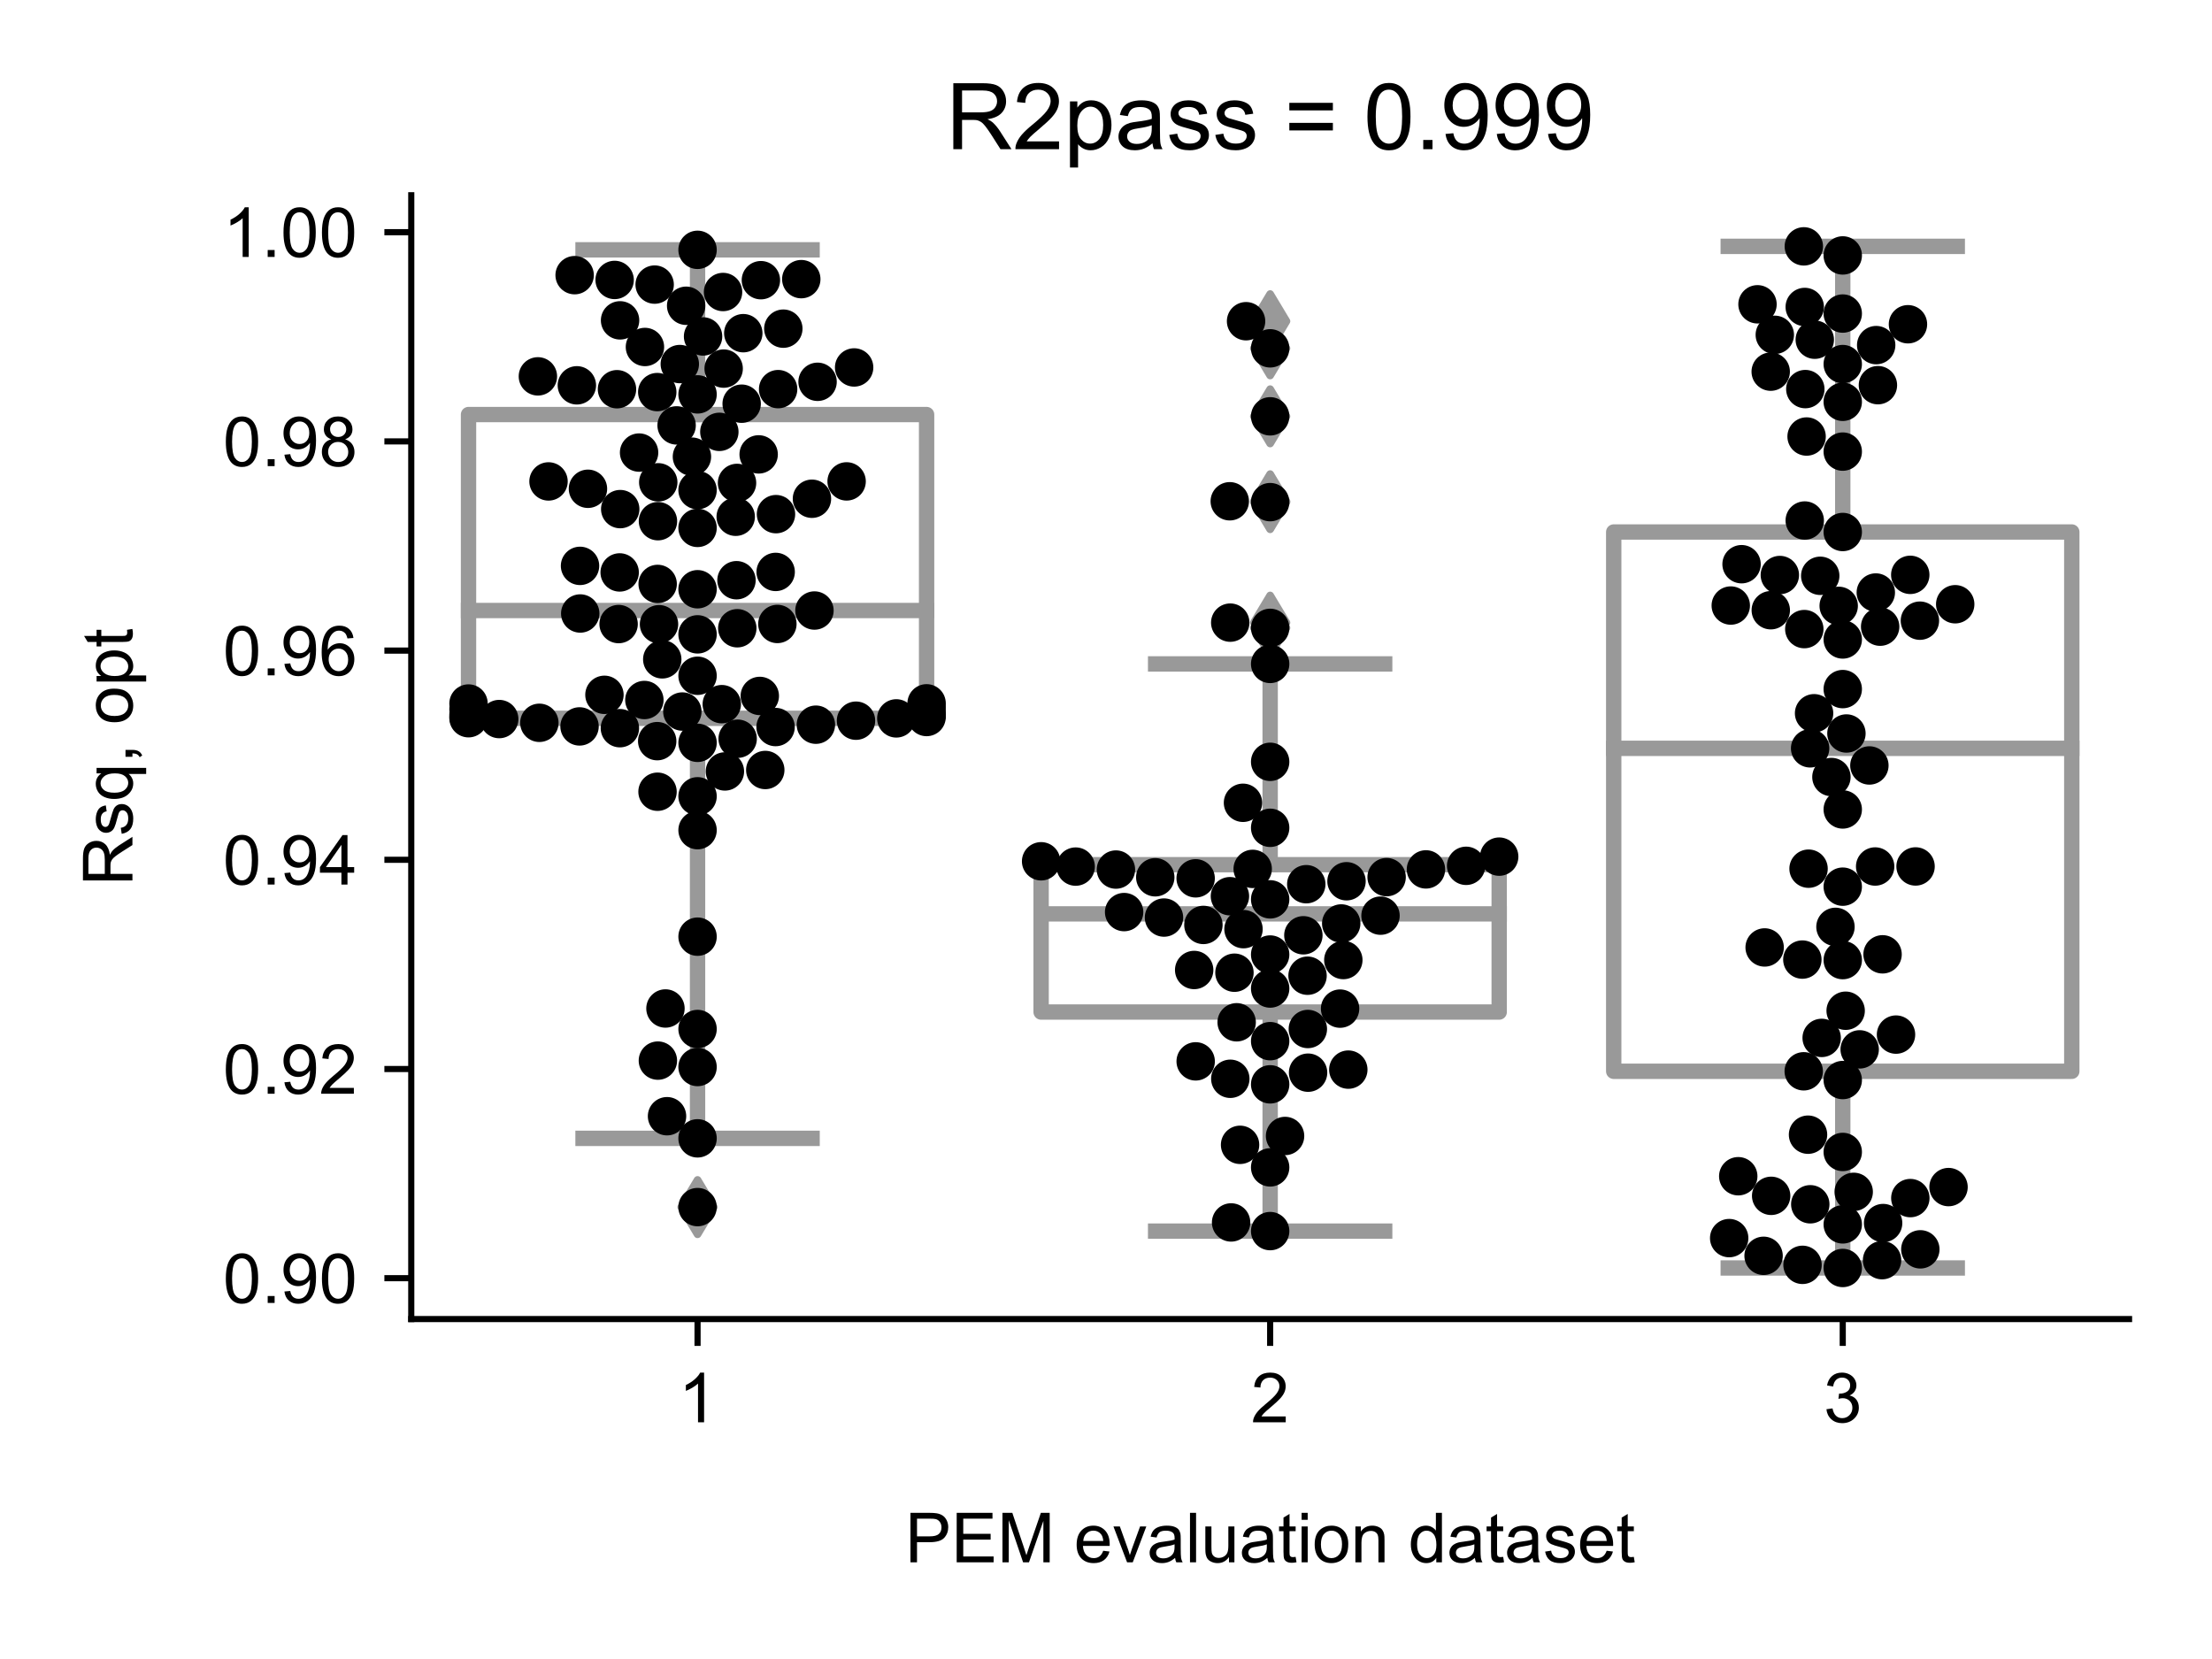<?xml version="1.0" encoding="utf-8" standalone="no"?>
<!DOCTYPE svg PUBLIC "-//W3C//DTD SVG 1.1//EN"
  "http://www.w3.org/Graphics/SVG/1.1/DTD/svg11.dtd">
<!-- Created with matplotlib (https://matplotlib.org/) -->
<svg height="216pt" version="1.1" viewBox="0 0 288 216" width="288pt" xmlns="http://www.w3.org/2000/svg" xmlns:xlink="http://www.w3.org/1999/xlink">
 <defs>
  <style type="text/css">*{stroke-linecap:butt;stroke-linejoin:round;}</style>
 </defs>
 <g id="figure_1">
  <g id="patch_1">
   <path d="M 0 216 
L 288 216 
L 288 0 
L 0 0 
z
" style="fill:#ffffff;"/>
  </g>
  <g id="axes_1">
   <g id="patch_2">
    <path d="M 53.546 171.738 
L 277.2 171.738 
L 277.2 25.425 
L 53.546 25.425 
z
" style="fill:#ffffff;"/>
   </g>
   <g id="patch_3">
    <path clip-path="url(#pc8c98d6a07)" d="M 61.001 93.522 
L 120.642 93.522 
L 120.642 53.974 
L 61.001 53.974 
L 61.001 93.522 
z
" style="fill:#ffffff;stroke:#999999;stroke-linejoin:miter;stroke-width:2;"/>
   </g>
   <g id="patch_4">
    <path clip-path="url(#pc8c98d6a07)" d="M 135.552 131.767 
L 195.193 131.767 
L 195.193 112.581 
L 135.552 112.581 
L 135.552 131.767 
z
" style="fill:#ffffff;stroke:#999999;stroke-linejoin:miter;stroke-width:2;"/>
   </g>
   <g id="patch_5">
    <path clip-path="url(#pc8c98d6a07)" d="M 210.104 139.481 
L 269.745 139.481 
L 269.745 69.266 
L 210.104 69.266 
L 210.104 139.481 
z
" style="fill:#ffffff;stroke:#999999;stroke-linejoin:miter;stroke-width:2;"/>
   </g>
   <g id="matplotlib.axis_1">
    <g id="xtick_1">
     <g id="line2d_1">
      <defs>
       <path d="M 0 0 
L 0 3.5 
" id="m9c4b7e65dc" style="stroke:#000000;stroke-width:0.8;"/>
      </defs>
      <g>
       <use style="stroke:#000000;stroke-width:0.8;" x="90.821" xlink:href="#m9c4b7e65dc" y="171.738"/>
      </g>
     </g>
     <g id="text_1">
      <!-- 1 -->
      <g transform="translate(88.319 185.18)scale(0.09 -0.09)">
       <defs>
        <path d="M 37.25 0 
L 28.469 0 
L 28.469 56 
Q 25.297 52.984 20.141 49.953 
Q 14.984 46.922 10.891 45.406 
L 10.891 53.906 
Q 18.266 57.375 23.781 62.297 
Q 29.297 67.234 31.594 71.875 
L 37.25 71.875 
z
" id="ArialMT-49"/>
       </defs>
       <use xlink:href="#ArialMT-49"/>
      </g>
     </g>
    </g>
    <g id="xtick_2">
     <g id="line2d_2">
      <g>
       <use style="stroke:#000000;stroke-width:0.8;" x="165.373" xlink:href="#m9c4b7e65dc" y="171.738"/>
      </g>
     </g>
     <g id="text_2">
      <!-- 2 -->
      <g transform="translate(162.87 185.18)scale(0.09 -0.09)">
       <defs>
        <path d="M 50.344 8.453 
L 50.344 0 
L 3.031 0 
Q 2.938 3.172 4.047 6.109 
Q 5.859 10.938 9.828 15.625 
Q 13.812 20.312 21.344 26.469 
Q 33.016 36.031 37.109 41.625 
Q 41.219 47.219 41.219 52.203 
Q 41.219 57.422 37.469 61 
Q 33.734 64.594 27.734 64.594 
Q 21.391 64.594 17.578 60.781 
Q 13.766 56.984 13.719 50.25 
L 4.688 51.172 
Q 5.609 61.281 11.656 66.578 
Q 17.719 71.875 27.938 71.875 
Q 38.234 71.875 44.234 66.156 
Q 50.25 60.453 50.25 52 
Q 50.25 47.703 48.484 43.547 
Q 46.734 39.406 42.656 34.812 
Q 38.578 30.219 29.109 22.219 
Q 21.188 15.578 18.938 13.203 
Q 16.703 10.844 15.234 8.453 
z
" id="ArialMT-50"/>
       </defs>
       <use xlink:href="#ArialMT-50"/>
      </g>
     </g>
    </g>
    <g id="xtick_3">
     <g id="line2d_3">
      <g>
       <use style="stroke:#000000;stroke-width:0.8;" x="239.924" xlink:href="#m9c4b7e65dc" y="171.738"/>
      </g>
     </g>
     <g id="text_3">
      <!-- 3 -->
      <g transform="translate(237.422 185.18)scale(0.09 -0.09)">
       <defs>
        <path d="M 4.203 18.891 
L 12.984 20.062 
Q 14.5 12.594 18.141 9.297 
Q 21.781 6 27 6 
Q 33.203 6 37.469 10.297 
Q 41.75 14.594 41.75 20.953 
Q 41.75 27 37.797 30.922 
Q 33.844 34.859 27.734 34.859 
Q 25.25 34.859 21.531 33.891 
L 22.516 41.609 
Q 23.391 41.5 23.922 41.5 
Q 29.547 41.5 34.031 44.422 
Q 38.531 47.359 38.531 53.469 
Q 38.531 58.297 35.25 61.469 
Q 31.984 64.656 26.812 64.656 
Q 21.688 64.656 18.266 61.422 
Q 14.844 58.203 13.875 51.766 
L 5.078 53.328 
Q 6.688 62.156 12.391 67.016 
Q 18.109 71.875 26.609 71.875 
Q 32.469 71.875 37.391 69.359 
Q 42.328 66.844 44.938 62.5 
Q 47.562 58.156 47.562 53.266 
Q 47.562 48.641 45.062 44.828 
Q 42.578 41.016 37.703 38.766 
Q 44.047 37.312 47.562 32.688 
Q 51.078 28.078 51.078 21.141 
Q 51.078 11.766 44.234 5.25 
Q 37.406 -1.266 26.953 -1.266 
Q 17.531 -1.266 11.297 4.344 
Q 5.078 9.969 4.203 18.891 
z
" id="ArialMT-51"/>
       </defs>
       <use xlink:href="#ArialMT-51"/>
      </g>
     </g>
    </g>
    <g id="text_4">
     <!-- PEM evaluation dataset -->
     <g transform="translate(117.846 203.411)scale(0.09 -0.09)">
      <defs>
       <path d="M 7.719 0 
L 7.719 71.578 
L 34.719 71.578 
Q 41.844 71.578 45.609 70.906 
Q 50.875 70.016 54.438 67.547 
Q 58.016 65.094 60.188 60.641 
Q 62.359 56.203 62.359 50.875 
Q 62.359 41.75 56.547 35.422 
Q 50.734 29.109 35.547 29.109 
L 17.188 29.109 
L 17.188 0 
z
M 17.188 37.547 
L 35.688 37.547 
Q 44.875 37.547 48.734 40.969 
Q 52.594 44.391 52.594 50.594 
Q 52.594 55.078 50.312 58.266 
Q 48.047 61.469 44.344 62.5 
Q 41.938 63.141 35.5 63.141 
L 17.188 63.141 
z
" id="ArialMT-80"/>
       <path d="M 7.906 0 
L 7.906 71.578 
L 59.672 71.578 
L 59.672 63.141 
L 17.391 63.141 
L 17.391 41.219 
L 56.984 41.219 
L 56.984 32.812 
L 17.391 32.812 
L 17.391 8.453 
L 61.328 8.453 
L 61.328 0 
z
" id="ArialMT-69"/>
       <path d="M 7.422 0 
L 7.422 71.578 
L 21.688 71.578 
L 38.625 20.906 
Q 40.969 13.812 42.047 10.297 
Q 43.266 14.203 45.844 21.781 
L 62.984 71.578 
L 75.734 71.578 
L 75.734 0 
L 66.609 0 
L 66.609 59.906 
L 45.797 0 
L 37.25 0 
L 16.547 60.938 
L 16.547 0 
z
" id="ArialMT-77"/>
       <path id="ArialMT-32"/>
       <path d="M 42.094 16.703 
L 51.172 15.578 
Q 49.031 7.625 43.219 3.219 
Q 37.406 -1.172 28.375 -1.172 
Q 17 -1.172 10.328 5.828 
Q 3.656 12.844 3.656 25.484 
Q 3.656 38.578 10.391 45.797 
Q 17.141 53.031 27.875 53.031 
Q 38.281 53.031 44.875 45.953 
Q 51.469 38.875 51.469 26.031 
Q 51.469 25.25 51.422 23.688 
L 12.75 23.688 
Q 13.234 15.141 17.578 10.594 
Q 21.922 6.062 28.422 6.062 
Q 33.25 6.062 36.672 8.594 
Q 40.094 11.141 42.094 16.703 
z
M 13.234 30.906 
L 42.188 30.906 
Q 41.609 37.453 38.875 40.719 
Q 34.672 45.797 27.984 45.797 
Q 21.922 45.797 17.797 41.75 
Q 13.672 37.703 13.234 30.906 
z
" id="ArialMT-101"/>
       <path d="M 21 0 
L 1.266 51.859 
L 10.547 51.859 
L 21.688 20.797 
Q 23.484 15.766 25 10.359 
Q 26.172 14.453 28.266 20.219 
L 39.797 51.859 
L 48.828 51.859 
L 29.203 0 
z
" id="ArialMT-118"/>
       <path d="M 40.438 6.391 
Q 35.547 2.25 31.031 0.531 
Q 26.516 -1.172 21.344 -1.172 
Q 12.797 -1.172 8.203 3 
Q 3.609 7.172 3.609 13.672 
Q 3.609 17.484 5.344 20.625 
Q 7.078 23.781 9.891 25.688 
Q 12.703 27.594 16.219 28.562 
Q 18.797 29.25 24.031 29.891 
Q 34.672 31.156 39.703 32.906 
Q 39.75 34.719 39.75 35.203 
Q 39.75 40.578 37.25 42.781 
Q 33.891 45.75 27.25 45.75 
Q 21.047 45.75 18.094 43.578 
Q 15.141 41.406 13.719 35.891 
L 5.125 37.062 
Q 6.297 42.578 8.984 45.969 
Q 11.672 49.359 16.75 51.188 
Q 21.828 53.031 28.516 53.031 
Q 35.156 53.031 39.297 51.469 
Q 43.453 49.906 45.406 47.531 
Q 47.359 45.172 48.141 41.547 
Q 48.578 39.312 48.578 33.453 
L 48.578 21.734 
Q 48.578 9.469 49.141 6.219 
Q 49.703 2.984 51.375 0 
L 42.188 0 
Q 40.828 2.734 40.438 6.391 
z
M 39.703 26.031 
Q 34.906 24.078 25.344 22.703 
Q 19.922 21.922 17.672 20.938 
Q 15.438 19.969 14.203 18.094 
Q 12.984 16.219 12.984 13.922 
Q 12.984 10.406 15.641 8.062 
Q 18.312 5.719 23.438 5.719 
Q 28.516 5.719 32.469 7.938 
Q 36.422 10.156 38.281 14.016 
Q 39.703 17 39.703 22.797 
z
" id="ArialMT-97"/>
       <path d="M 6.391 0 
L 6.391 71.578 
L 15.188 71.578 
L 15.188 0 
z
" id="ArialMT-108"/>
       <path d="M 40.578 0 
L 40.578 7.625 
Q 34.516 -1.172 24.125 -1.172 
Q 19.531 -1.172 15.547 0.578 
Q 11.578 2.344 9.641 5 
Q 7.719 7.672 6.938 11.531 
Q 6.391 14.109 6.391 19.734 
L 6.391 51.859 
L 15.188 51.859 
L 15.188 23.094 
Q 15.188 16.219 15.719 13.812 
Q 16.547 10.359 19.234 8.375 
Q 21.922 6.391 25.875 6.391 
Q 29.828 6.391 33.297 8.422 
Q 36.766 10.453 38.203 13.938 
Q 39.656 17.438 39.656 24.078 
L 39.656 51.859 
L 48.438 51.859 
L 48.438 0 
z
" id="ArialMT-117"/>
       <path d="M 25.781 7.859 
L 27.047 0.094 
Q 23.344 -0.688 20.406 -0.688 
Q 15.625 -0.688 12.984 0.828 
Q 10.359 2.344 9.281 4.812 
Q 8.203 7.281 8.203 15.188 
L 8.203 45.016 
L 1.766 45.016 
L 1.766 51.859 
L 8.203 51.859 
L 8.203 64.703 
L 16.938 69.969 
L 16.938 51.859 
L 25.781 51.859 
L 25.781 45.016 
L 16.938 45.016 
L 16.938 14.703 
Q 16.938 10.938 17.406 9.859 
Q 17.875 8.797 18.922 8.156 
Q 19.969 7.516 21.922 7.516 
Q 23.391 7.516 25.781 7.859 
z
" id="ArialMT-116"/>
       <path d="M 6.641 61.469 
L 6.641 71.578 
L 15.438 71.578 
L 15.438 61.469 
z
M 6.641 0 
L 6.641 51.859 
L 15.438 51.859 
L 15.438 0 
z
" id="ArialMT-105"/>
       <path d="M 3.328 25.922 
Q 3.328 40.328 11.328 47.266 
Q 18.016 53.031 27.641 53.031 
Q 38.328 53.031 45.109 46.016 
Q 51.906 39.016 51.906 26.656 
Q 51.906 16.656 48.906 10.906 
Q 45.906 5.172 40.156 2 
Q 34.422 -1.172 27.641 -1.172 
Q 16.75 -1.172 10.031 5.812 
Q 3.328 12.797 3.328 25.922 
z
M 12.359 25.922 
Q 12.359 15.969 16.703 11.016 
Q 21.047 6.062 27.641 6.062 
Q 34.188 6.062 38.531 11.031 
Q 42.875 16.016 42.875 26.219 
Q 42.875 35.844 38.5 40.797 
Q 34.125 45.75 27.641 45.75 
Q 21.047 45.75 16.703 40.812 
Q 12.359 35.891 12.359 25.922 
z
" id="ArialMT-111"/>
       <path d="M 6.594 0 
L 6.594 51.859 
L 14.5 51.859 
L 14.5 44.484 
Q 20.219 53.031 31 53.031 
Q 35.688 53.031 39.625 51.344 
Q 43.562 49.656 45.516 46.922 
Q 47.469 44.188 48.25 40.438 
Q 48.734 37.984 48.734 31.891 
L 48.734 0 
L 39.938 0 
L 39.938 31.547 
Q 39.938 36.922 38.906 39.578 
Q 37.891 42.234 35.281 43.812 
Q 32.672 45.406 29.156 45.406 
Q 23.531 45.406 19.453 41.844 
Q 15.375 38.281 15.375 28.328 
L 15.375 0 
z
" id="ArialMT-110"/>
       <path d="M 40.234 0 
L 40.234 6.547 
Q 35.297 -1.172 25.734 -1.172 
Q 19.531 -1.172 14.328 2.25 
Q 9.125 5.672 6.266 11.797 
Q 3.422 17.922 3.422 25.875 
Q 3.422 33.641 6 39.969 
Q 8.594 46.297 13.766 49.656 
Q 18.953 53.031 25.344 53.031 
Q 30.031 53.031 33.688 51.047 
Q 37.359 49.078 39.656 45.906 
L 39.656 71.578 
L 48.391 71.578 
L 48.391 0 
z
M 12.453 25.875 
Q 12.453 15.922 16.641 10.984 
Q 20.844 6.062 26.562 6.062 
Q 32.328 6.062 36.344 10.766 
Q 40.375 15.484 40.375 25.141 
Q 40.375 35.797 36.266 40.766 
Q 32.172 45.75 26.172 45.75 
Q 20.312 45.75 16.375 40.969 
Q 12.453 36.188 12.453 25.875 
z
" id="ArialMT-100"/>
       <path d="M 3.078 15.484 
L 11.766 16.844 
Q 12.5 11.625 15.844 8.844 
Q 19.188 6.062 25.203 6.062 
Q 31.25 6.062 34.172 8.516 
Q 37.109 10.984 37.109 14.312 
Q 37.109 17.281 34.516 19 
Q 32.719 20.172 25.531 21.969 
Q 15.875 24.422 12.141 26.203 
Q 8.406 27.984 6.469 31.125 
Q 4.547 34.281 4.547 38.094 
Q 4.547 41.547 6.125 44.5 
Q 7.719 47.469 10.453 49.422 
Q 12.5 50.922 16.031 51.969 
Q 19.578 53.031 23.641 53.031 
Q 29.734 53.031 34.344 51.266 
Q 38.969 49.516 41.156 46.5 
Q 43.359 43.5 44.188 38.484 
L 35.594 37.312 
Q 35.016 41.312 32.203 43.547 
Q 29.391 45.797 24.266 45.797 
Q 18.219 45.797 15.625 43.797 
Q 13.031 41.797 13.031 39.109 
Q 13.031 37.406 14.109 36.031 
Q 15.188 34.625 17.484 33.688 
Q 18.797 33.203 25.25 31.453 
Q 34.578 28.953 38.25 27.359 
Q 41.938 25.781 44.031 22.75 
Q 46.141 19.734 46.141 15.234 
Q 46.141 10.844 43.578 6.953 
Q 41.016 3.078 36.172 0.953 
Q 31.344 -1.172 25.25 -1.172 
Q 15.141 -1.172 9.844 3.031 
Q 4.547 7.234 3.078 15.484 
z
" id="ArialMT-115"/>
      </defs>
      <use xlink:href="#ArialMT-80"/>
      <use x="66.699" xlink:href="#ArialMT-69"/>
      <use x="133.398" xlink:href="#ArialMT-77"/>
      <use x="216.699" xlink:href="#ArialMT-32"/>
      <use x="244.482" xlink:href="#ArialMT-101"/>
      <use x="300.098" xlink:href="#ArialMT-118"/>
      <use x="350.098" xlink:href="#ArialMT-97"/>
      <use x="405.713" xlink:href="#ArialMT-108"/>
      <use x="427.93" xlink:href="#ArialMT-117"/>
      <use x="483.545" xlink:href="#ArialMT-97"/>
      <use x="539.16" xlink:href="#ArialMT-116"/>
      <use x="566.943" xlink:href="#ArialMT-105"/>
      <use x="589.16" xlink:href="#ArialMT-111"/>
      <use x="644.775" xlink:href="#ArialMT-110"/>
      <use x="700.391" xlink:href="#ArialMT-32"/>
      <use x="728.174" xlink:href="#ArialMT-100"/>
      <use x="783.789" xlink:href="#ArialMT-97"/>
      <use x="839.404" xlink:href="#ArialMT-116"/>
      <use x="867.188" xlink:href="#ArialMT-97"/>
      <use x="922.803" xlink:href="#ArialMT-115"/>
      <use x="972.803" xlink:href="#ArialMT-101"/>
      <use x="1028.418" xlink:href="#ArialMT-116"/>
     </g>
    </g>
   </g>
   <g id="matplotlib.axis_2">
    <g id="ytick_1">
     <g id="line2d_4">
      <defs>
       <path d="M 0 0 
L -3.5 0 
" id="mf7d1df6916" style="stroke:#000000;stroke-width:0.8;"/>
      </defs>
      <g>
       <use style="stroke:#000000;stroke-width:0.8;" x="53.546" xlink:href="#mf7d1df6916" y="166.42"/>
      </g>
     </g>
     <g id="text_5">
      <!-- 0.90 -->
      <g transform="translate(29.031 169.641)scale(0.09 -0.09)">
       <defs>
        <path d="M 4.156 35.297 
Q 4.156 48 6.766 55.734 
Q 9.375 63.484 14.516 67.672 
Q 19.672 71.875 27.484 71.875 
Q 33.25 71.875 37.594 69.547 
Q 41.938 67.234 44.766 62.859 
Q 47.609 58.5 49.219 52.219 
Q 50.828 45.953 50.828 35.297 
Q 50.828 22.703 48.234 14.969 
Q 45.656 7.234 40.5 3 
Q 35.359 -1.219 27.484 -1.219 
Q 17.141 -1.219 11.234 6.203 
Q 4.156 15.141 4.156 35.297 
z
M 13.188 35.297 
Q 13.188 17.672 17.312 11.828 
Q 21.438 6 27.484 6 
Q 33.547 6 37.672 11.859 
Q 41.797 17.719 41.797 35.297 
Q 41.797 52.984 37.672 58.781 
Q 33.547 64.594 27.391 64.594 
Q 21.344 64.594 17.719 59.469 
Q 13.188 52.938 13.188 35.297 
z
" id="ArialMT-48"/>
        <path d="M 9.078 0 
L 9.078 10.016 
L 19.094 10.016 
L 19.094 0 
z
" id="ArialMT-46"/>
        <path d="M 5.469 16.547 
L 13.922 17.328 
Q 14.984 11.375 18.016 8.688 
Q 21.047 6 25.781 6 
Q 29.828 6 32.875 7.859 
Q 35.938 9.719 37.891 12.812 
Q 39.844 15.922 41.156 21.188 
Q 42.484 26.469 42.484 31.938 
Q 42.484 32.516 42.438 33.688 
Q 39.797 29.5 35.234 26.875 
Q 30.672 24.266 25.344 24.266 
Q 16.453 24.266 10.297 30.703 
Q 4.156 37.156 4.156 47.703 
Q 4.156 58.594 10.578 65.234 
Q 17 71.875 26.656 71.875 
Q 33.641 71.875 39.422 68.109 
Q 45.219 64.359 48.219 57.391 
Q 51.219 50.438 51.219 37.25 
Q 51.219 23.531 48.234 15.406 
Q 45.266 7.281 39.375 3.031 
Q 33.5 -1.219 25.594 -1.219 
Q 17.188 -1.219 11.859 3.438 
Q 6.547 8.109 5.469 16.547 
z
M 41.453 48.141 
Q 41.453 55.719 37.422 60.156 
Q 33.406 64.594 27.734 64.594 
Q 21.875 64.594 17.531 59.812 
Q 13.188 55.031 13.188 47.406 
Q 13.188 40.578 17.312 36.297 
Q 21.438 32.031 27.484 32.031 
Q 33.594 32.031 37.516 36.297 
Q 41.453 40.578 41.453 48.141 
z
" id="ArialMT-57"/>
       </defs>
       <use xlink:href="#ArialMT-48"/>
       <use x="55.615" xlink:href="#ArialMT-46"/>
       <use x="83.398" xlink:href="#ArialMT-57"/>
       <use x="139.014" xlink:href="#ArialMT-48"/>
      </g>
     </g>
    </g>
    <g id="ytick_2">
     <g id="line2d_5">
      <g>
       <use style="stroke:#000000;stroke-width:0.8;" x="53.546" xlink:href="#mf7d1df6916" y="139.183"/>
      </g>
     </g>
     <g id="text_6">
      <!-- 0.92 -->
      <g transform="translate(29.031 142.404)scale(0.09 -0.09)">
       <use xlink:href="#ArialMT-48"/>
       <use x="55.615" xlink:href="#ArialMT-46"/>
       <use x="83.398" xlink:href="#ArialMT-57"/>
       <use x="139.014" xlink:href="#ArialMT-50"/>
      </g>
     </g>
    </g>
    <g id="ytick_3">
     <g id="line2d_6">
      <g>
       <use style="stroke:#000000;stroke-width:0.8;" x="53.546" xlink:href="#mf7d1df6916" y="111.945"/>
      </g>
     </g>
     <g id="text_7">
      <!-- 0.94 -->
      <g transform="translate(29.031 115.166)scale(0.09 -0.09)">
       <defs>
        <path d="M 32.328 0 
L 32.328 17.141 
L 1.266 17.141 
L 1.266 25.203 
L 33.938 71.578 
L 41.109 71.578 
L 41.109 25.203 
L 50.781 25.203 
L 50.781 17.141 
L 41.109 17.141 
L 41.109 0 
z
M 32.328 25.203 
L 32.328 57.469 
L 9.906 25.203 
z
" id="ArialMT-52"/>
       </defs>
       <use xlink:href="#ArialMT-48"/>
       <use x="55.615" xlink:href="#ArialMT-46"/>
       <use x="83.398" xlink:href="#ArialMT-57"/>
       <use x="139.014" xlink:href="#ArialMT-52"/>
      </g>
     </g>
    </g>
    <g id="ytick_4">
     <g id="line2d_7">
      <g>
       <use style="stroke:#000000;stroke-width:0.8;" x="53.546" xlink:href="#mf7d1df6916" y="84.707"/>
      </g>
     </g>
     <g id="text_8">
      <!-- 0.96 -->
      <g transform="translate(29.031 87.928)scale(0.09 -0.09)">
       <defs>
        <path d="M 49.75 54.047 
L 41.016 53.375 
Q 39.844 58.547 37.703 60.891 
Q 34.125 64.656 28.906 64.656 
Q 24.703 64.656 21.531 62.312 
Q 17.391 59.281 14.984 53.469 
Q 12.594 47.656 12.5 36.922 
Q 15.672 41.75 20.266 44.094 
Q 24.859 46.438 29.891 46.438 
Q 38.672 46.438 44.844 39.969 
Q 51.031 33.5 51.031 23.25 
Q 51.031 16.5 48.125 10.719 
Q 45.219 4.938 40.141 1.859 
Q 35.062 -1.219 28.609 -1.219 
Q 17.625 -1.219 10.688 6.859 
Q 3.766 14.938 3.766 33.5 
Q 3.766 54.25 11.422 63.672 
Q 18.109 71.875 29.438 71.875 
Q 37.891 71.875 43.281 67.141 
Q 48.688 62.406 49.75 54.047 
z
M 13.875 23.188 
Q 13.875 18.656 15.797 14.5 
Q 17.719 10.359 21.188 8.172 
Q 24.656 6 28.469 6 
Q 34.031 6 38.031 10.484 
Q 42.047 14.984 42.047 22.703 
Q 42.047 30.125 38.078 34.391 
Q 34.125 38.672 28.125 38.672 
Q 22.172 38.672 18.016 34.391 
Q 13.875 30.125 13.875 23.188 
z
" id="ArialMT-54"/>
       </defs>
       <use xlink:href="#ArialMT-48"/>
       <use x="55.615" xlink:href="#ArialMT-46"/>
       <use x="83.398" xlink:href="#ArialMT-57"/>
       <use x="139.014" xlink:href="#ArialMT-54"/>
      </g>
     </g>
    </g>
    <g id="ytick_5">
     <g id="line2d_8">
      <g>
       <use style="stroke:#000000;stroke-width:0.8;" x="53.546" xlink:href="#mf7d1df6916" y="57.469"/>
      </g>
     </g>
     <g id="text_9">
      <!-- 0.98 -->
      <g transform="translate(29.031 60.69)scale(0.09 -0.09)">
       <defs>
        <path d="M 17.672 38.812 
Q 12.203 40.828 9.562 44.531 
Q 6.938 48.25 6.938 53.422 
Q 6.938 61.234 12.547 66.547 
Q 18.172 71.875 27.484 71.875 
Q 36.859 71.875 42.578 66.422 
Q 48.297 60.984 48.297 53.172 
Q 48.297 48.188 45.672 44.5 
Q 43.062 40.828 37.75 38.812 
Q 44.344 36.672 47.781 31.875 
Q 51.219 27.094 51.219 20.453 
Q 51.219 11.281 44.719 5.031 
Q 38.234 -1.219 27.641 -1.219 
Q 17.047 -1.219 10.547 5.047 
Q 4.047 11.328 4.047 20.703 
Q 4.047 27.688 7.594 32.391 
Q 11.141 37.109 17.672 38.812 
z
M 15.922 53.719 
Q 15.922 48.641 19.188 45.406 
Q 22.469 42.188 27.688 42.188 
Q 32.766 42.188 36.016 45.375 
Q 39.266 48.578 39.266 53.219 
Q 39.266 58.062 35.906 61.359 
Q 32.562 64.656 27.594 64.656 
Q 22.562 64.656 19.234 61.422 
Q 15.922 58.203 15.922 53.719 
z
M 13.094 20.656 
Q 13.094 16.891 14.875 13.375 
Q 16.656 9.859 20.172 7.922 
Q 23.688 6 27.734 6 
Q 34.031 6 38.125 10.047 
Q 42.234 14.109 42.234 20.359 
Q 42.234 26.703 38.016 30.859 
Q 33.797 35.016 27.438 35.016 
Q 21.234 35.016 17.156 30.906 
Q 13.094 26.812 13.094 20.656 
z
" id="ArialMT-56"/>
       </defs>
       <use xlink:href="#ArialMT-48"/>
       <use x="55.615" xlink:href="#ArialMT-46"/>
       <use x="83.398" xlink:href="#ArialMT-57"/>
       <use x="139.014" xlink:href="#ArialMT-56"/>
      </g>
     </g>
    </g>
    <g id="ytick_6">
     <g id="line2d_9">
      <g>
       <use style="stroke:#000000;stroke-width:0.8;" x="53.546" xlink:href="#mf7d1df6916" y="30.232"/>
      </g>
     </g>
     <g id="text_10">
      <!-- 1.00 -->
      <g transform="translate(29.031 33.453)scale(0.09 -0.09)">
       <use xlink:href="#ArialMT-49"/>
       <use x="55.615" xlink:href="#ArialMT-46"/>
       <use x="83.398" xlink:href="#ArialMT-48"/>
       <use x="139.014" xlink:href="#ArialMT-48"/>
      </g>
     </g>
    </g>
    <g id="text_11">
     <!-- Rsq, opt -->
     <g transform="translate(17.242 115.339)rotate(-90)scale(0.09 -0.09)">
      <defs>
       <path d="M 7.859 0 
L 7.859 71.578 
L 39.594 71.578 
Q 49.172 71.578 54.141 69.641 
Q 59.125 67.719 62.109 62.828 
Q 65.094 57.953 65.094 52.047 
Q 65.094 44.438 60.156 39.203 
Q 55.219 33.984 44.922 32.562 
Q 48.688 30.766 50.641 29 
Q 54.781 25.203 58.5 19.484 
L 70.953 0 
L 59.031 0 
L 49.562 14.891 
Q 45.406 21.344 42.719 24.75 
Q 40.047 28.172 37.922 29.531 
Q 35.797 30.906 33.594 31.453 
Q 31.984 31.781 28.328 31.781 
L 17.328 31.781 
L 17.328 0 
z
M 17.328 39.984 
L 37.703 39.984 
Q 44.188 39.984 47.844 41.328 
Q 51.516 42.672 53.422 45.625 
Q 55.328 48.578 55.328 52.047 
Q 55.328 57.125 51.641 60.391 
Q 47.953 63.672 39.984 63.672 
L 17.328 63.672 
z
" id="ArialMT-82"/>
       <path d="M 39.656 -19.875 
L 39.656 5.516 
Q 37.594 2.641 33.906 0.734 
Q 30.219 -1.172 26.078 -1.172 
Q 16.844 -1.172 10.172 6.203 
Q 3.516 13.578 3.516 26.422 
Q 3.516 34.234 6.219 40.422 
Q 8.938 46.625 14.078 49.828 
Q 19.234 53.031 25.391 53.031 
Q 35.016 53.031 40.531 44.922 
L 40.531 51.859 
L 48.438 51.859 
L 48.438 -19.875 
z
M 12.547 26.078 
Q 12.547 16.062 16.75 11.062 
Q 20.953 6.062 26.812 6.062 
Q 32.422 6.062 36.469 10.812 
Q 40.531 15.578 40.531 25.297 
Q 40.531 35.641 36.25 40.859 
Q 31.984 46.094 26.219 46.094 
Q 20.516 46.094 16.531 41.234 
Q 12.547 36.375 12.547 26.078 
z
" id="ArialMT-113"/>
       <path d="M 8.891 0 
L 8.891 10.016 
L 18.891 10.016 
L 18.891 0 
Q 18.891 -5.516 16.938 -8.906 
Q 14.984 -12.312 10.75 -14.156 
L 8.297 -10.406 
Q 11.078 -9.188 12.391 -6.812 
Q 13.719 -4.438 13.875 0 
z
" id="ArialMT-44"/>
       <path d="M 6.594 -19.875 
L 6.594 51.859 
L 14.594 51.859 
L 14.594 45.125 
Q 17.438 49.078 21 51.047 
Q 24.562 53.031 29.641 53.031 
Q 36.281 53.031 41.359 49.609 
Q 46.438 46.188 49.016 39.953 
Q 51.609 33.734 51.609 26.312 
Q 51.609 18.359 48.75 11.984 
Q 45.906 5.609 40.453 2.219 
Q 35.016 -1.172 29 -1.172 
Q 24.609 -1.172 21.109 0.688 
Q 17.625 2.547 15.375 5.375 
L 15.375 -19.875 
z
M 14.547 25.641 
Q 14.547 15.625 18.594 10.844 
Q 22.656 6.062 28.422 6.062 
Q 34.281 6.062 38.453 11.016 
Q 42.625 15.969 42.625 26.375 
Q 42.625 36.281 38.547 41.203 
Q 34.469 46.141 28.812 46.141 
Q 23.188 46.141 18.859 40.891 
Q 14.547 35.641 14.547 25.641 
z
" id="ArialMT-112"/>
      </defs>
      <use xlink:href="#ArialMT-82"/>
      <use x="72.217" xlink:href="#ArialMT-115"/>
      <use x="122.217" xlink:href="#ArialMT-113"/>
      <use x="177.832" xlink:href="#ArialMT-44"/>
      <use x="205.615" xlink:href="#ArialMT-32"/>
      <use x="233.398" xlink:href="#ArialMT-111"/>
      <use x="289.014" xlink:href="#ArialMT-112"/>
      <use x="344.629" xlink:href="#ArialMT-116"/>
     </g>
    </g>
   </g>
   <g id="line2d_10">
    <path clip-path="url(#pc8c98d6a07)" d="M 90.821 93.522 
L 90.821 148.211 
" style="fill:none;stroke:#999999;stroke-linecap:square;stroke-width:2;"/>
   </g>
   <g id="line2d_11">
    <path clip-path="url(#pc8c98d6a07)" d="M 90.821 53.974 
L 90.821 32.529 
" style="fill:none;stroke:#999999;stroke-linecap:square;stroke-width:2;"/>
   </g>
   <g id="line2d_12">
    <path clip-path="url(#pc8c98d6a07)" d="M 75.911 148.211 
L 105.732 148.211 
" style="fill:none;stroke:#999999;stroke-linecap:square;stroke-width:2;"/>
   </g>
   <g id="line2d_13">
    <path clip-path="url(#pc8c98d6a07)" d="M 75.911 32.529 
L 105.732 32.529 
" style="fill:none;stroke:#999999;stroke-linecap:square;stroke-width:2;"/>
   </g>
   <g id="line2d_14">
    <defs>
     <path d="M -0 3.536 
L 2.121 0 
L -0 -3.536 
L -2.121 -0 
z
" id="m2f1187c06a" style="stroke:#999999;stroke-linejoin:miter;"/>
    </defs>
    <g clip-path="url(#pc8c98d6a07)">
     <use style="fill:#999999;stroke:#999999;stroke-linejoin:miter;" x="90.821" xlink:href="#m2f1187c06a" y="157.164"/>
    </g>
   </g>
   <g id="line2d_15">
    <path clip-path="url(#pc8c98d6a07)" d="M 165.373 131.767 
L 165.373 160.288 
" style="fill:none;stroke:#999999;stroke-linecap:square;stroke-width:2;"/>
   </g>
   <g id="line2d_16">
    <path clip-path="url(#pc8c98d6a07)" d="M 165.373 112.581 
L 165.373 86.441 
" style="fill:none;stroke:#999999;stroke-linecap:square;stroke-width:2;"/>
   </g>
   <g id="line2d_17">
    <path clip-path="url(#pc8c98d6a07)" d="M 150.463 160.288 
L 180.283 160.288 
" style="fill:none;stroke:#999999;stroke-linecap:square;stroke-width:2;"/>
   </g>
   <g id="line2d_18">
    <path clip-path="url(#pc8c98d6a07)" d="M 150.463 86.441 
L 180.283 86.441 
" style="fill:none;stroke:#999999;stroke-linecap:square;stroke-width:2;"/>
   </g>
   <g id="line2d_19">
    <g clip-path="url(#pc8c98d6a07)">
     <use style="fill:#999999;stroke:#999999;stroke-linejoin:miter;" x="165.373" xlink:href="#m2f1187c06a" y="41.822"/>
     <use style="fill:#999999;stroke:#999999;stroke-linejoin:miter;" x="165.373" xlink:href="#m2f1187c06a" y="45.353"/>
     <use style="fill:#999999;stroke:#999999;stroke-linejoin:miter;" x="165.373" xlink:href="#m2f1187c06a" y="54.206"/>
     <use style="fill:#999999;stroke:#999999;stroke-linejoin:miter;" x="165.373" xlink:href="#m2f1187c06a" y="81.066"/>
     <use style="fill:#999999;stroke:#999999;stroke-linejoin:miter;" x="165.373" xlink:href="#m2f1187c06a" y="65.378"/>
     <use style="fill:#999999;stroke:#999999;stroke-linejoin:miter;" x="165.373" xlink:href="#m2f1187c06a" y="81.748"/>
     <use style="fill:#999999;stroke:#999999;stroke-linejoin:miter;" x="165.373" xlink:href="#m2f1187c06a" y="65.265"/>
    </g>
   </g>
   <g id="line2d_20">
    <path clip-path="url(#pc8c98d6a07)" d="M 239.924 139.481 
L 239.924 165.088 
" style="fill:none;stroke:#999999;stroke-linecap:square;stroke-width:2;"/>
   </g>
   <g id="line2d_21">
    <path clip-path="url(#pc8c98d6a07)" d="M 239.924 69.266 
L 239.924 32.076 
" style="fill:none;stroke:#999999;stroke-linecap:square;stroke-width:2;"/>
   </g>
   <g id="line2d_22">
    <path clip-path="url(#pc8c98d6a07)" d="M 225.014 165.088 
L 254.835 165.088 
" style="fill:none;stroke:#999999;stroke-linecap:square;stroke-width:2;"/>
   </g>
   <g id="line2d_23">
    <path clip-path="url(#pc8c98d6a07)" d="M 225.014 32.076 
L 254.835 32.076 
" style="fill:none;stroke:#999999;stroke-linecap:square;stroke-width:2;"/>
   </g>
   <g id="line2d_24"/>
   <g id="line2d_25">
    <path clip-path="url(#pc8c98d6a07)" d="M 61.001 79.49 
L 120.642 79.49 
" style="fill:none;stroke:#999999;stroke-linecap:square;stroke-width:2;"/>
   </g>
   <g id="line2d_26">
    <path clip-path="url(#pc8c98d6a07)" d="M 135.552 118.985 
L 195.193 118.985 
" style="fill:none;stroke:#999999;stroke-linecap:square;stroke-width:2;"/>
   </g>
   <g id="line2d_27">
    <path clip-path="url(#pc8c98d6a07)" d="M 210.104 97.431 
L 269.745 97.431 
" style="fill:none;stroke:#999999;stroke-linecap:square;stroke-width:2;"/>
   </g>
   <g id="patch_6">
    <path d="M 53.546 171.738 
L 53.546 25.425 
" style="fill:none;stroke:#000000;stroke-linecap:square;stroke-linejoin:miter;stroke-width:0.8;"/>
   </g>
   <g id="patch_7">
    <path d="M 53.546 171.738 
L 277.2 171.738 
" style="fill:none;stroke:#000000;stroke-linecap:square;stroke-linejoin:miter;stroke-width:0.8;"/>
   </g>
   <g id="PathCollection_1">
    <defs>
     <path d="M 0 2.5 
C 0.663 2.5 1.299 2.237 1.768 1.768 
C 2.237 1.299 2.5 0.663 2.5 -0 
C 2.5 -0.663 2.237 -1.299 1.768 -1.768 
C 1.299 -2.237 0.663 -2.5 0 -2.5 
C -0.663 -2.5 -1.299 -2.237 -1.768 -1.768 
C -2.237 -1.299 -2.5 -0.663 -2.5 0 
C -2.5 0.663 -2.237 1.299 -1.768 1.768 
C -1.299 2.237 -0.663 2.5 0 2.5 
z
" id="C0_0_8bb5ba6082"/>
    </defs>
    <g clip-path="url(#pc8c98d6a07)">
     <use x="90.821" xlink:href="#C0_0_8bb5ba6082" y="157.164"/>
    </g>
    <g clip-path="url(#pc8c98d6a07)">
     <use x="90.821" xlink:href="#C0_0_8bb5ba6082" y="148.211"/>
    </g>
    <g clip-path="url(#pc8c98d6a07)">
     <use x="86.846" xlink:href="#C0_0_8bb5ba6082" y="145.33"/>
    </g>
    <g clip-path="url(#pc8c98d6a07)">
     <use x="90.821" xlink:href="#C0_0_8bb5ba6082" y="138.924"/>
    </g>
    <g clip-path="url(#pc8c98d6a07)">
     <use x="85.656" xlink:href="#C0_0_8bb5ba6082" y="138.09"/>
    </g>
    <g clip-path="url(#pc8c98d6a07)">
     <use x="90.821" xlink:href="#C0_0_8bb5ba6082" y="133.976"/>
    </g>
    <g clip-path="url(#pc8c98d6a07)">
     <use x="86.642" xlink:href="#C0_0_8bb5ba6082" y="131.304"/>
    </g>
    <g clip-path="url(#pc8c98d6a07)">
     <use x="90.821" xlink:href="#C0_0_8bb5ba6082" y="121.953"/>
    </g>
    <g clip-path="url(#pc8c98d6a07)">
     <use x="90.821" xlink:href="#C0_0_8bb5ba6082" y="108.087"/>
    </g>
    <g clip-path="url(#pc8c98d6a07)">
     <use x="90.821" xlink:href="#C0_0_8bb5ba6082" y="103.678"/>
    </g>
    <g clip-path="url(#pc8c98d6a07)">
     <use x="85.609" xlink:href="#C0_0_8bb5ba6082" y="103.082"/>
    </g>
    <g clip-path="url(#pc8c98d6a07)">
     <use x="94.382" xlink:href="#C0_0_8bb5ba6082" y="100.44"/>
    </g>
    <g clip-path="url(#pc8c98d6a07)">
     <use x="99.638" xlink:href="#C0_0_8bb5ba6082" y="100.252"/>
    </g>
    <g clip-path="url(#pc8c98d6a07)">
     <use x="90.821" xlink:href="#C0_0_8bb5ba6082" y="96.716"/>
    </g>
    <g clip-path="url(#pc8c98d6a07)">
     <use x="85.567" xlink:href="#C0_0_8bb5ba6082" y="96.496"/>
    </g>
    <g clip-path="url(#pc8c98d6a07)">
     <use x="96.043" xlink:href="#C0_0_8bb5ba6082" y="96.181"/>
    </g>
    <g clip-path="url(#pc8c98d6a07)">
     <use x="80.709" xlink:href="#C0_0_8bb5ba6082" y="94.808"/>
    </g>
    <g clip-path="url(#pc8c98d6a07)">
     <use x="100.979" xlink:href="#C0_0_8bb5ba6082" y="94.66"/>
    </g>
    <g clip-path="url(#pc8c98d6a07)">
     <use x="75.456" xlink:href="#C0_0_8bb5ba6082" y="94.578"/>
    </g>
    <g clip-path="url(#pc8c98d6a07)">
     <use x="106.227" xlink:href="#C0_0_8bb5ba6082" y="94.354"/>
    </g>
    <g clip-path="url(#pc8c98d6a07)">
     <use x="70.225" xlink:href="#C0_0_8bb5ba6082" y="94.109"/>
    </g>
    <g clip-path="url(#pc8c98d6a07)">
     <use x="111.45" xlink:href="#C0_0_8bb5ba6082" y="93.833"/>
    </g>
    <g clip-path="url(#pc8c98d6a07)">
     <use x="64.997" xlink:href="#C0_0_8bb5ba6082" y="93.62"/>
    </g>
    <g clip-path="url(#pc8c98d6a07)">
     <use x="116.699" xlink:href="#C0_0_8bb5ba6082" y="93.533"/>
    </g>
    <g clip-path="url(#pc8c98d6a07)">
     <use x="61.001" xlink:href="#C0_0_8bb5ba6082" y="93.511"/>
    </g>
    <g clip-path="url(#pc8c98d6a07)">
     <use x="120.642" xlink:href="#C0_0_8bb5ba6082" y="93.354"/>
    </g>
    <g clip-path="url(#pc8c98d6a07)">
     <use x="61.001" xlink:href="#C0_0_8bb5ba6082" y="93.311"/>
    </g>
    <g clip-path="url(#pc8c98d6a07)">
     <use x="120.642" xlink:href="#C0_0_8bb5ba6082" y="93.008"/>
    </g>
    <g clip-path="url(#pc8c98d6a07)">
     <use x="61.001" xlink:href="#C0_0_8bb5ba6082" y="92.999"/>
    </g>
    <g clip-path="url(#pc8c98d6a07)">
     <use x="120.642" xlink:href="#C0_0_8bb5ba6082" y="92.978"/>
    </g>
    <g clip-path="url(#pc8c98d6a07)">
     <use x="88.841" xlink:href="#C0_0_8bb5ba6082" y="92.641"/>
    </g>
    <g clip-path="url(#pc8c98d6a07)">
     <use x="61.001" xlink:href="#C0_0_8bb5ba6082" y="92.334"/>
    </g>
    <g clip-path="url(#pc8c98d6a07)">
     <use x="120.642" xlink:href="#C0_0_8bb5ba6082" y="92.207"/>
    </g>
    <g clip-path="url(#pc8c98d6a07)">
     <use x="93.975" xlink:href="#C0_0_8bb5ba6082" y="91.681"/>
    </g>
    <g clip-path="url(#pc8c98d6a07)">
     <use x="61.001" xlink:href="#C0_0_8bb5ba6082" y="91.598"/>
    </g>
    <g clip-path="url(#pc8c98d6a07)">
     <use x="120.642" xlink:href="#C0_0_8bb5ba6082" y="91.573"/>
    </g>
    <g clip-path="url(#pc8c98d6a07)">
     <use x="83.897" xlink:href="#C0_0_8bb5ba6082" y="91.14"/>
    </g>
    <g clip-path="url(#pc8c98d6a07)">
     <use x="98.925" xlink:href="#C0_0_8bb5ba6082" y="90.61"/>
    </g>
    <g clip-path="url(#pc8c98d6a07)">
     <use x="78.698" xlink:href="#C0_0_8bb5ba6082" y="90.465"/>
    </g>
    <g clip-path="url(#pc8c98d6a07)">
     <use x="90.821" xlink:href="#C0_0_8bb5ba6082" y="87.984"/>
    </g>
    <g clip-path="url(#pc8c98d6a07)">
     <use x="86.225" xlink:href="#C0_0_8bb5ba6082" y="85.844"/>
    </g>
    <g clip-path="url(#pc8c98d6a07)">
     <use x="90.821" xlink:href="#C0_0_8bb5ba6082" y="82.592"/>
    </g>
    <g clip-path="url(#pc8c98d6a07)">
     <use x="95.995" xlink:href="#C0_0_8bb5ba6082" y="81.797"/>
    </g>
    <g clip-path="url(#pc8c98d6a07)">
     <use x="85.803" xlink:href="#C0_0_8bb5ba6082" y="81.272"/>
    </g>
    <g clip-path="url(#pc8c98d6a07)">
     <use x="80.542" xlink:href="#C0_0_8bb5ba6082" y="81.253"/>
    </g>
    <g clip-path="url(#pc8c98d6a07)">
     <use x="101.214" xlink:href="#C0_0_8bb5ba6082" y="81.239"/>
    </g>
    <g clip-path="url(#pc8c98d6a07)">
     <use x="75.546" xlink:href="#C0_0_8bb5ba6082" y="79.876"/>
    </g>
    <g clip-path="url(#pc8c98d6a07)">
     <use x="106.041" xlink:href="#C0_0_8bb5ba6082" y="79.49"/>
    </g>
    <g clip-path="url(#pc8c98d6a07)">
     <use x="90.821" xlink:href="#C0_0_8bb5ba6082" y="76.719"/>
    </g>
    <g clip-path="url(#pc8c98d6a07)">
     <use x="85.626" xlink:href="#C0_0_8bb5ba6082" y="76.028"/>
    </g>
    <g clip-path="url(#pc8c98d6a07)">
     <use x="95.891" xlink:href="#C0_0_8bb5ba6082" y="75.544"/>
    </g>
    <g clip-path="url(#pc8c98d6a07)">
     <use x="80.68" xlink:href="#C0_0_8bb5ba6082" y="74.53"/>
    </g>
    <g clip-path="url(#pc8c98d6a07)">
     <use x="100.991" xlink:href="#C0_0_8bb5ba6082" y="74.464"/>
    </g>
    <g clip-path="url(#pc8c98d6a07)">
     <use x="75.519" xlink:href="#C0_0_8bb5ba6082" y="73.676"/>
    </g>
    <g clip-path="url(#pc8c98d6a07)">
     <use x="90.821" xlink:href="#C0_0_8bb5ba6082" y="68.731"/>
    </g>
    <g clip-path="url(#pc8c98d6a07)">
     <use x="85.665" xlink:href="#C0_0_8bb5ba6082" y="67.858"/>
    </g>
    <g clip-path="url(#pc8c98d6a07)">
     <use x="95.789" xlink:href="#C0_0_8bb5ba6082" y="67.282"/>
    </g>
    <g clip-path="url(#pc8c98d6a07)">
     <use x="101.033" xlink:href="#C0_0_8bb5ba6082" y="66.941"/>
    </g>
    <g clip-path="url(#pc8c98d6a07)">
     <use x="80.752" xlink:href="#C0_0_8bb5ba6082" y="66.286"/>
    </g>
    <g clip-path="url(#pc8c98d6a07)">
     <use x="105.715" xlink:href="#C0_0_8bb5ba6082" y="64.936"/>
    </g>
    <g clip-path="url(#pc8c98d6a07)">
     <use x="90.821" xlink:href="#C0_0_8bb5ba6082" y="63.814"/>
    </g>
    <g clip-path="url(#pc8c98d6a07)">
     <use x="76.551" xlink:href="#C0_0_8bb5ba6082" y="63.639"/>
    </g>
    <g clip-path="url(#pc8c98d6a07)">
     <use x="95.961" xlink:href="#C0_0_8bb5ba6082" y="62.877"/>
    </g>
    <g clip-path="url(#pc8c98d6a07)">
     <use x="85.703" xlink:href="#C0_0_8bb5ba6082" y="62.797"/>
    </g>
    <g clip-path="url(#pc8c98d6a07)">
     <use x="71.417" xlink:href="#C0_0_8bb5ba6082" y="62.681"/>
    </g>
    <g clip-path="url(#pc8c98d6a07)">
     <use x="110.229" xlink:href="#C0_0_8bb5ba6082" y="62.677"/>
    </g>
    <g clip-path="url(#pc8c98d6a07)">
     <use x="90.089" xlink:href="#C0_0_8bb5ba6082" y="59.458"/>
    </g>
    <g clip-path="url(#pc8c98d6a07)">
     <use x="98.776" xlink:href="#C0_0_8bb5ba6082" y="59.161"/>
    </g>
    <g clip-path="url(#pc8c98d6a07)">
     <use x="83.208" xlink:href="#C0_0_8bb5ba6082" y="58.924"/>
    </g>
    <g clip-path="url(#pc8c98d6a07)">
     <use x="93.658" xlink:href="#C0_0_8bb5ba6082" y="56.227"/>
    </g>
    <g clip-path="url(#pc8c98d6a07)">
     <use x="88.094" xlink:href="#C0_0_8bb5ba6082" y="55.388"/>
    </g>
    <g clip-path="url(#pc8c98d6a07)">
     <use x="96.564" xlink:href="#C0_0_8bb5ba6082" y="52.561"/>
    </g>
    <g clip-path="url(#pc8c98d6a07)">
     <use x="90.821" xlink:href="#C0_0_8bb5ba6082" y="51.349"/>
    </g>
    <g clip-path="url(#pc8c98d6a07)">
     <use x="85.573" xlink:href="#C0_0_8bb5ba6082" y="51.05"/>
    </g>
    <g clip-path="url(#pc8c98d6a07)">
     <use x="80.331" xlink:href="#C0_0_8bb5ba6082" y="50.677"/>
    </g>
    <g clip-path="url(#pc8c98d6a07)">
     <use x="101.311" xlink:href="#C0_0_8bb5ba6082" y="50.665"/>
    </g>
    <g clip-path="url(#pc8c98d6a07)">
     <use x="75.106" xlink:href="#C0_0_8bb5ba6082" y="50.169"/>
    </g>
    <g clip-path="url(#pc8c98d6a07)">
     <use x="106.447" xlink:href="#C0_0_8bb5ba6082" y="49.711"/>
    </g>
    <g clip-path="url(#pc8c98d6a07)">
     <use x="70.033" xlink:href="#C0_0_8bb5ba6082" y="49.002"/>
    </g>
    <g clip-path="url(#pc8c98d6a07)">
     <use x="94.22" xlink:href="#C0_0_8bb5ba6082" y="47.991"/>
    </g>
    <g clip-path="url(#pc8c98d6a07)">
     <use x="111.208" xlink:href="#C0_0_8bb5ba6082" y="47.841"/>
    </g>
    <g clip-path="url(#pc8c98d6a07)">
     <use x="88.509" xlink:href="#C0_0_8bb5ba6082" y="47.4"/>
    </g>
    <g clip-path="url(#pc8c98d6a07)">
     <use x="83.97" xlink:href="#C0_0_8bb5ba6082" y="45.177"/>
    </g>
    <g clip-path="url(#pc8c98d6a07)">
     <use x="91.538" xlink:href="#C0_0_8bb5ba6082" y="43.804"/>
    </g>
    <g clip-path="url(#pc8c98d6a07)">
     <use x="96.775" xlink:href="#C0_0_8bb5ba6082" y="43.38"/>
    </g>
    <g clip-path="url(#pc8c98d6a07)">
     <use x="101.988" xlink:href="#C0_0_8bb5ba6082" y="42.791"/>
    </g>
    <g clip-path="url(#pc8c98d6a07)">
     <use x="80.732" xlink:href="#C0_0_8bb5ba6082" y="41.71"/>
    </g>
    <g clip-path="url(#pc8c98d6a07)">
     <use x="89.335" xlink:href="#C0_0_8bb5ba6082" y="39.81"/>
    </g>
    <g clip-path="url(#pc8c98d6a07)">
     <use x="94.14" xlink:href="#C0_0_8bb5ba6082" y="38.019"/>
    </g>
    <g clip-path="url(#pc8c98d6a07)">
     <use x="85.235" xlink:href="#C0_0_8bb5ba6082" y="37.054"/>
    </g>
    <g clip-path="url(#pc8c98d6a07)">
     <use x="99.068" xlink:href="#C0_0_8bb5ba6082" y="36.48"/>
    </g>
    <g clip-path="url(#pc8c98d6a07)">
     <use x="80.025" xlink:href="#C0_0_8bb5ba6082" y="36.449"/>
    </g>
    <g clip-path="url(#pc8c98d6a07)">
     <use x="104.326" xlink:href="#C0_0_8bb5ba6082" y="36.344"/>
    </g>
    <g clip-path="url(#pc8c98d6a07)">
     <use x="74.817" xlink:href="#C0_0_8bb5ba6082" y="35.825"/>
    </g>
    <g clip-path="url(#pc8c98d6a07)">
     <use x="90.821" xlink:href="#C0_0_8bb5ba6082" y="32.529"/>
    </g>
   </g>
   <g id="PathCollection_2">
    <defs>
     <path d="M 0 2.5 
C 0.663 2.5 1.299 2.237 1.768 1.768 
C 2.237 1.299 2.5 0.663 2.5 -0 
C 2.5 -0.663 2.237 -1.299 1.768 -1.768 
C 1.299 -2.237 0.663 -2.5 0 -2.5 
C -0.663 -2.5 -1.299 -2.237 -1.768 -1.768 
C -2.237 -1.299 -2.5 -0.663 -2.5 0 
C -2.5 0.663 -2.237 1.299 -1.768 1.768 
C -1.299 2.237 -0.663 2.5 0 2.5 
z
" id="C1_0_a104bfc5c6"/>
    </defs>
    <g clip-path="url(#pc8c98d6a07)">
     <use x="165.373" xlink:href="#C1_0_a104bfc5c6" y="160.288"/>
    </g>
    <g clip-path="url(#pc8c98d6a07)">
     <use x="160.288" xlink:href="#C1_0_a104bfc5c6" y="159.16"/>
    </g>
    <g clip-path="url(#pc8c98d6a07)">
     <use x="165.373" xlink:href="#C1_0_a104bfc5c6" y="151.992"/>
    </g>
    <g clip-path="url(#pc8c98d6a07)">
     <use x="161.456" xlink:href="#C1_0_a104bfc5c6" y="149.056"/>
    </g>
    <g clip-path="url(#pc8c98d6a07)">
     <use x="167.314" xlink:href="#C1_0_a104bfc5c6" y="147.904"/>
    </g>
    <g clip-path="url(#pc8c98d6a07)">
     <use x="165.373" xlink:href="#C1_0_a104bfc5c6" y="141.181"/>
    </g>
    <g clip-path="url(#pc8c98d6a07)">
     <use x="160.184" xlink:href="#C1_0_a104bfc5c6" y="140.456"/>
    </g>
    <g clip-path="url(#pc8c98d6a07)">
     <use x="170.31" xlink:href="#C1_0_a104bfc5c6" y="139.661"/>
    </g>
    <g clip-path="url(#pc8c98d6a07)">
     <use x="175.549" xlink:href="#C1_0_a104bfc5c6" y="139.263"/>
    </g>
    <g clip-path="url(#pc8c98d6a07)">
     <use x="155.676" xlink:href="#C1_0_a104bfc5c6" y="138.188"/>
    </g>
    <g clip-path="url(#pc8c98d6a07)">
     <use x="165.373" xlink:href="#C1_0_a104bfc5c6" y="135.559"/>
    </g>
    <g clip-path="url(#pc8c98d6a07)">
     <use x="170.28" xlink:href="#C1_0_a104bfc5c6" y="133.974"/>
    </g>
    <g clip-path="url(#pc8c98d6a07)">
     <use x="161.012" xlink:href="#C1_0_a104bfc5c6" y="133.1"/>
    </g>
    <g clip-path="url(#pc8c98d6a07)">
     <use x="174.477" xlink:href="#C1_0_a104bfc5c6" y="131.322"/>
    </g>
    <g clip-path="url(#pc8c98d6a07)">
     <use x="165.373" xlink:href="#C1_0_a104bfc5c6" y="128.705"/>
    </g>
    <g clip-path="url(#pc8c98d6a07)">
     <use x="170.241" xlink:href="#C1_0_a104bfc5c6" y="127.037"/>
    </g>
    <g clip-path="url(#pc8c98d6a07)">
     <use x="160.724" xlink:href="#C1_0_a104bfc5c6" y="126.646"/>
    </g>
    <g clip-path="url(#pc8c98d6a07)">
     <use x="155.48" xlink:href="#C1_0_a104bfc5c6" y="126.292"/>
    </g>
    <g clip-path="url(#pc8c98d6a07)">
     <use x="174.9" xlink:href="#C1_0_a104bfc5c6" y="124.995"/>
    </g>
    <g clip-path="url(#pc8c98d6a07)">
     <use x="165.373" xlink:href="#C1_0_a104bfc5c6" y="124.28"/>
    </g>
    <g clip-path="url(#pc8c98d6a07)">
     <use x="169.697" xlink:href="#C1_0_a104bfc5c6" y="121.774"/>
    </g>
    <g clip-path="url(#pc8c98d6a07)">
     <use x="161.903" xlink:href="#C1_0_a104bfc5c6" y="120.974"/>
    </g>
    <g clip-path="url(#pc8c98d6a07)">
     <use x="156.683" xlink:href="#C1_0_a104bfc5c6" y="120.426"/>
    </g>
    <g clip-path="url(#pc8c98d6a07)">
     <use x="174.625" xlink:href="#C1_0_a104bfc5c6" y="120.235"/>
    </g>
    <g clip-path="url(#pc8c98d6a07)">
     <use x="151.55" xlink:href="#C1_0_a104bfc5c6" y="119.465"/>
    </g>
    <g clip-path="url(#pc8c98d6a07)">
     <use x="179.742" xlink:href="#C1_0_a104bfc5c6" y="119.217"/>
    </g>
    <g clip-path="url(#pc8c98d6a07)">
     <use x="146.359" xlink:href="#C1_0_a104bfc5c6" y="118.752"/>
    </g>
    <g clip-path="url(#pc8c98d6a07)">
     <use x="165.373" xlink:href="#C1_0_a104bfc5c6" y="117.096"/>
    </g>
    <g clip-path="url(#pc8c98d6a07)">
     <use x="160.135" xlink:href="#C1_0_a104bfc5c6" y="116.685"/>
    </g>
    <g clip-path="url(#pc8c98d6a07)">
     <use x="170.075" xlink:href="#C1_0_a104bfc5c6" y="115.123"/>
    </g>
    <g clip-path="url(#pc8c98d6a07)">
     <use x="175.315" xlink:href="#C1_0_a104bfc5c6" y="114.738"/>
    </g>
    <g clip-path="url(#pc8c98d6a07)">
     <use x="155.672" xlink:href="#C1_0_a104bfc5c6" y="114.357"/>
    </g>
    <g clip-path="url(#pc8c98d6a07)">
     <use x="150.414" xlink:href="#C1_0_a104bfc5c6" y="114.221"/>
    </g>
    <g clip-path="url(#pc8c98d6a07)">
     <use x="180.537" xlink:href="#C1_0_a104bfc5c6" y="114.202"/>
    </g>
    <g clip-path="url(#pc8c98d6a07)">
     <use x="145.292" xlink:href="#C1_0_a104bfc5c6" y="113.216"/>
    </g>
    <g clip-path="url(#pc8c98d6a07)">
     <use x="185.657" xlink:href="#C1_0_a104bfc5c6" y="113.194"/>
    </g>
    <g clip-path="url(#pc8c98d6a07)">
     <use x="163.1" xlink:href="#C1_0_a104bfc5c6" y="113.129"/>
    </g>
    <g clip-path="url(#pc8c98d6a07)">
     <use x="140.052" xlink:href="#C1_0_a104bfc5c6" y="112.83"/>
    </g>
    <g clip-path="url(#pc8c98d6a07)">
     <use x="190.888" xlink:href="#C1_0_a104bfc5c6" y="112.729"/>
    </g>
    <g clip-path="url(#pc8c98d6a07)">
     <use x="135.552" xlink:href="#C1_0_a104bfc5c6" y="112.139"/>
    </g>
    <g clip-path="url(#pc8c98d6a07)">
     <use x="195.193" xlink:href="#C1_0_a104bfc5c6" y="111.533"/>
    </g>
    <g clip-path="url(#pc8c98d6a07)">
     <use x="165.373" xlink:href="#C1_0_a104bfc5c6" y="107.779"/>
    </g>
    <g clip-path="url(#pc8c98d6a07)">
     <use x="161.836" xlink:href="#C1_0_a104bfc5c6" y="104.523"/>
    </g>
    <g clip-path="url(#pc8c98d6a07)">
     <use x="165.373" xlink:href="#C1_0_a104bfc5c6" y="99.188"/>
    </g>
    <g clip-path="url(#pc8c98d6a07)">
     <use x="165.373" xlink:href="#C1_0_a104bfc5c6" y="86.441"/>
    </g>
    <g clip-path="url(#pc8c98d6a07)">
     <use x="165.373" xlink:href="#C1_0_a104bfc5c6" y="81.748"/>
    </g>
    <g clip-path="url(#pc8c98d6a07)">
     <use x="160.176" xlink:href="#C1_0_a104bfc5c6" y="81.066"/>
    </g>
    <g clip-path="url(#pc8c98d6a07)">
     <use x="165.373" xlink:href="#C1_0_a104bfc5c6" y="65.378"/>
    </g>
    <g clip-path="url(#pc8c98d6a07)">
     <use x="160.114" xlink:href="#C1_0_a104bfc5c6" y="65.265"/>
    </g>
    <g clip-path="url(#pc8c98d6a07)">
     <use x="165.373" xlink:href="#C1_0_a104bfc5c6" y="54.206"/>
    </g>
    <g clip-path="url(#pc8c98d6a07)">
     <use x="165.373" xlink:href="#C1_0_a104bfc5c6" y="45.353"/>
    </g>
    <g clip-path="url(#pc8c98d6a07)">
     <use x="162.236" xlink:href="#C1_0_a104bfc5c6" y="41.822"/>
    </g>
   </g>
   <g id="PathCollection_3">
    <defs>
     <path d="M 0 2.5 
C 0.663 2.5 1.299 2.237 1.768 1.768 
C 2.237 1.299 2.5 0.663 2.5 -0 
C 2.5 -0.663 2.237 -1.299 1.768 -1.768 
C 1.299 -2.237 0.663 -2.5 0 -2.5 
C -0.663 -2.5 -1.299 -2.237 -1.768 -1.768 
C -2.237 -1.299 -2.5 -0.663 -2.5 0 
C -2.5 0.663 -2.237 1.299 -1.768 1.768 
C -1.299 2.237 -0.663 2.5 0 2.5 
z
" id="C2_0_ee67fc4f7b"/>
    </defs>
    <g clip-path="url(#pc8c98d6a07)">
     <use x="239.924" xlink:href="#C2_0_ee67fc4f7b" y="165.088"/>
    </g>
    <g clip-path="url(#pc8c98d6a07)">
     <use x="234.686" xlink:href="#C2_0_ee67fc4f7b" y="164.681"/>
    </g>
    <g clip-path="url(#pc8c98d6a07)">
     <use x="245.043" xlink:href="#C2_0_ee67fc4f7b" y="164.072"/>
    </g>
    <g clip-path="url(#pc8c98d6a07)">
     <use x="229.617" xlink:href="#C2_0_ee67fc4f7b" y="163.506"/>
    </g>
    <g clip-path="url(#pc8c98d6a07)">
     <use x="250.026" xlink:href="#C2_0_ee67fc4f7b" y="162.662"/>
    </g>
    <g clip-path="url(#pc8c98d6a07)">
     <use x="225.137" xlink:href="#C2_0_ee67fc4f7b" y="161.2"/>
    </g>
    <g clip-path="url(#pc8c98d6a07)">
     <use x="239.924" xlink:href="#C2_0_ee67fc4f7b" y="159.413"/>
    </g>
    <g clip-path="url(#pc8c98d6a07)">
     <use x="245.181" xlink:href="#C2_0_ee67fc4f7b" y="159.242"/>
    </g>
    <g clip-path="url(#pc8c98d6a07)">
     <use x="235.696" xlink:href="#C2_0_ee67fc4f7b" y="156.796"/>
    </g>
    <g clip-path="url(#pc8c98d6a07)">
     <use x="248.723" xlink:href="#C2_0_ee67fc4f7b" y="155.99"/>
    </g>
    <g clip-path="url(#pc8c98d6a07)">
     <use x="230.603" xlink:href="#C2_0_ee67fc4f7b" y="155.696"/>
    </g>
    <g clip-path="url(#pc8c98d6a07)">
     <use x="241.35" xlink:href="#C2_0_ee67fc4f7b" y="155.179"/>
    </g>
    <g clip-path="url(#pc8c98d6a07)">
     <use x="253.697" xlink:href="#C2_0_ee67fc4f7b" y="154.557"/>
    </g>
    <g clip-path="url(#pc8c98d6a07)">
     <use x="226.318" xlink:href="#C2_0_ee67fc4f7b" y="153.144"/>
    </g>
    <g clip-path="url(#pc8c98d6a07)">
     <use x="239.924" xlink:href="#C2_0_ee67fc4f7b" y="149.983"/>
    </g>
    <g clip-path="url(#pc8c98d6a07)">
     <use x="235.403" xlink:href="#C2_0_ee67fc4f7b" y="147.735"/>
    </g>
    <g clip-path="url(#pc8c98d6a07)">
     <use x="239.924" xlink:href="#C2_0_ee67fc4f7b" y="140.621"/>
    </g>
    <g clip-path="url(#pc8c98d6a07)">
     <use x="234.843" xlink:href="#C2_0_ee67fc4f7b" y="139.481"/>
    </g>
    <g clip-path="url(#pc8c98d6a07)">
     <use x="242.128" xlink:href="#C2_0_ee67fc4f7b" y="136.627"/>
    </g>
    <g clip-path="url(#pc8c98d6a07)">
     <use x="237.179" xlink:href="#C2_0_ee67fc4f7b" y="135.135"/>
    </g>
    <g clip-path="url(#pc8c98d6a07)">
     <use x="246.859" xlink:href="#C2_0_ee67fc4f7b" y="134.703"/>
    </g>
    <g clip-path="url(#pc8c98d6a07)">
     <use x="240.302" xlink:href="#C2_0_ee67fc4f7b" y="131.596"/>
    </g>
    <g clip-path="url(#pc8c98d6a07)">
     <use x="239.924" xlink:href="#C2_0_ee67fc4f7b" y="125.003"/>
    </g>
    <g clip-path="url(#pc8c98d6a07)">
     <use x="234.664" xlink:href="#C2_0_ee67fc4f7b" y="124.936"/>
    </g>
    <g clip-path="url(#pc8c98d6a07)">
     <use x="245.108" xlink:href="#C2_0_ee67fc4f7b" y="124.252"/>
    </g>
    <g clip-path="url(#pc8c98d6a07)">
     <use x="229.755" xlink:href="#C2_0_ee67fc4f7b" y="123.356"/>
    </g>
    <g clip-path="url(#pc8c98d6a07)">
     <use x="238.976" xlink:href="#C2_0_ee67fc4f7b" y="120.677"/>
    </g>
    <g clip-path="url(#pc8c98d6a07)">
     <use x="239.924" xlink:href="#C2_0_ee67fc4f7b" y="115.444"/>
    </g>
    <g clip-path="url(#pc8c98d6a07)">
     <use x="235.472" xlink:href="#C2_0_ee67fc4f7b" y="113.101"/>
    </g>
    <g clip-path="url(#pc8c98d6a07)">
     <use x="244.143" xlink:href="#C2_0_ee67fc4f7b" y="112.817"/>
    </g>
    <g clip-path="url(#pc8c98d6a07)">
     <use x="249.404" xlink:href="#C2_0_ee67fc4f7b" y="112.81"/>
    </g>
    <g clip-path="url(#pc8c98d6a07)">
     <use x="239.924" xlink:href="#C2_0_ee67fc4f7b" y="105.39"/>
    </g>
    <g clip-path="url(#pc8c98d6a07)">
     <use x="238.449" xlink:href="#C2_0_ee67fc4f7b" y="101.168"/>
    </g>
    <g clip-path="url(#pc8c98d6a07)">
     <use x="243.392" xlink:href="#C2_0_ee67fc4f7b" y="99.662"/>
    </g>
    <g clip-path="url(#pc8c98d6a07)">
     <use x="235.676" xlink:href="#C2_0_ee67fc4f7b" y="97.431"/>
    </g>
    <g clip-path="url(#pc8c98d6a07)">
     <use x="240.403" xlink:href="#C2_0_ee67fc4f7b" y="95.5"/>
    </g>
    <g clip-path="url(#pc8c98d6a07)">
     <use x="236.191" xlink:href="#C2_0_ee67fc4f7b" y="92.865"/>
    </g>
    <g clip-path="url(#pc8c98d6a07)">
     <use x="239.924" xlink:href="#C2_0_ee67fc4f7b" y="89.719"/>
    </g>
    <g clip-path="url(#pc8c98d6a07)">
     <use x="239.924" xlink:href="#C2_0_ee67fc4f7b" y="83.258"/>
    </g>
    <g clip-path="url(#pc8c98d6a07)">
     <use x="234.918" xlink:href="#C2_0_ee67fc4f7b" y="81.907"/>
    </g>
    <g clip-path="url(#pc8c98d6a07)">
     <use x="244.793" xlink:href="#C2_0_ee67fc4f7b" y="81.592"/>
    </g>
    <g clip-path="url(#pc8c98d6a07)">
     <use x="249.97" xlink:href="#C2_0_ee67fc4f7b" y="80.811"/>
    </g>
    <g clip-path="url(#pc8c98d6a07)">
     <use x="230.554" xlink:href="#C2_0_ee67fc4f7b" y="79.45"/>
    </g>
    <g clip-path="url(#pc8c98d6a07)">
     <use x="239.396" xlink:href="#C2_0_ee67fc4f7b" y="78.882"/>
    </g>
    <g clip-path="url(#pc8c98d6a07)">
     <use x="225.344" xlink:href="#C2_0_ee67fc4f7b" y="78.841"/>
    </g>
    <g clip-path="url(#pc8c98d6a07)">
     <use x="254.566" xlink:href="#C2_0_ee67fc4f7b" y="78.671"/>
    </g>
    <g clip-path="url(#pc8c98d6a07)">
     <use x="244.228" xlink:href="#C2_0_ee67fc4f7b" y="77.144"/>
    </g>
    <g clip-path="url(#pc8c98d6a07)">
     <use x="236.992" xlink:href="#C2_0_ee67fc4f7b" y="74.969"/>
    </g>
    <g clip-path="url(#pc8c98d6a07)">
     <use x="231.733" xlink:href="#C2_0_ee67fc4f7b" y="74.868"/>
    </g>
    <g clip-path="url(#pc8c98d6a07)">
     <use x="248.714" xlink:href="#C2_0_ee67fc4f7b" y="74.845"/>
    </g>
    <g clip-path="url(#pc8c98d6a07)">
     <use x="226.75" xlink:href="#C2_0_ee67fc4f7b" y="73.458"/>
    </g>
    <g clip-path="url(#pc8c98d6a07)">
     <use x="239.924" xlink:href="#C2_0_ee67fc4f7b" y="69.266"/>
    </g>
    <g clip-path="url(#pc8c98d6a07)">
     <use x="234.976" xlink:href="#C2_0_ee67fc4f7b" y="67.772"/>
    </g>
    <g clip-path="url(#pc8c98d6a07)">
     <use x="239.924" xlink:href="#C2_0_ee67fc4f7b" y="58.798"/>
    </g>
    <g clip-path="url(#pc8c98d6a07)">
     <use x="235.217" xlink:href="#C2_0_ee67fc4f7b" y="56.835"/>
    </g>
    <g clip-path="url(#pc8c98d6a07)">
     <use x="239.924" xlink:href="#C2_0_ee67fc4f7b" y="52.315"/>
    </g>
    <g clip-path="url(#pc8c98d6a07)">
     <use x="235.05" xlink:href="#C2_0_ee67fc4f7b" y="50.66"/>
    </g>
    <g clip-path="url(#pc8c98d6a07)">
     <use x="244.503" xlink:href="#C2_0_ee67fc4f7b" y="50.149"/>
    </g>
    <g clip-path="url(#pc8c98d6a07)">
     <use x="230.545" xlink:href="#C2_0_ee67fc4f7b" y="48.389"/>
    </g>
    <g clip-path="url(#pc8c98d6a07)">
     <use x="239.924" xlink:href="#C2_0_ee67fc4f7b" y="47.403"/>
    </g>
    <g clip-path="url(#pc8c98d6a07)">
     <use x="244.277" xlink:href="#C2_0_ee67fc4f7b" y="44.933"/>
    </g>
    <g clip-path="url(#pc8c98d6a07)">
     <use x="236.282" xlink:href="#C2_0_ee67fc4f7b" y="44.229"/>
    </g>
    <g clip-path="url(#pc8c98d6a07)">
     <use x="231.077" xlink:href="#C2_0_ee67fc4f7b" y="43.595"/>
    </g>
    <g clip-path="url(#pc8c98d6a07)">
     <use x="248.415" xlink:href="#C2_0_ee67fc4f7b" y="42.217"/>
    </g>
    <g clip-path="url(#pc8c98d6a07)">
     <use x="239.924" xlink:href="#C2_0_ee67fc4f7b" y="40.824"/>
    </g>
    <g clip-path="url(#pc8c98d6a07)">
     <use x="234.976" xlink:href="#C2_0_ee67fc4f7b" y="39.968"/>
    </g>
    <g clip-path="url(#pc8c98d6a07)">
     <use x="228.825" xlink:href="#C2_0_ee67fc4f7b" y="39.62"/>
    </g>
    <g clip-path="url(#pc8c98d6a07)">
     <use x="239.924" xlink:href="#C2_0_ee67fc4f7b" y="33.257"/>
    </g>
    <g clip-path="url(#pc8c98d6a07)">
     <use x="234.857" xlink:href="#C2_0_ee67fc4f7b" y="32.076"/>
    </g>
   </g>
   <g id="text_12">
    <!-- R2pass = 0.999 -->
    <g transform="translate(123.179 19.425)scale(0.12 -0.12)">
     <defs>
      <path d="M 52.828 42.094 
L 5.562 42.094 
L 5.562 50.297 
L 52.828 50.297 
z
M 52.828 20.359 
L 5.562 20.359 
L 5.562 28.562 
L 52.828 28.562 
z
" id="ArialMT-61"/>
     </defs>
     <use xlink:href="#ArialMT-82"/>
     <use x="72.217" xlink:href="#ArialMT-50"/>
     <use x="127.832" xlink:href="#ArialMT-112"/>
     <use x="183.447" xlink:href="#ArialMT-97"/>
     <use x="239.062" xlink:href="#ArialMT-115"/>
     <use x="289.062" xlink:href="#ArialMT-115"/>
     <use x="339.062" xlink:href="#ArialMT-32"/>
     <use x="366.846" xlink:href="#ArialMT-61"/>
     <use x="425.244" xlink:href="#ArialMT-32"/>
     <use x="453.027" xlink:href="#ArialMT-48"/>
     <use x="508.643" xlink:href="#ArialMT-46"/>
     <use x="536.426" xlink:href="#ArialMT-57"/>
     <use x="592.041" xlink:href="#ArialMT-57"/>
     <use x="647.656" xlink:href="#ArialMT-57"/>
    </g>
   </g>
  </g>
 </g>
 <defs>
  <clipPath id="pc8c98d6a07">
   <rect height="146.313" width="223.654" x="53.546" y="25.425"/>
  </clipPath>
 </defs>
</svg>
